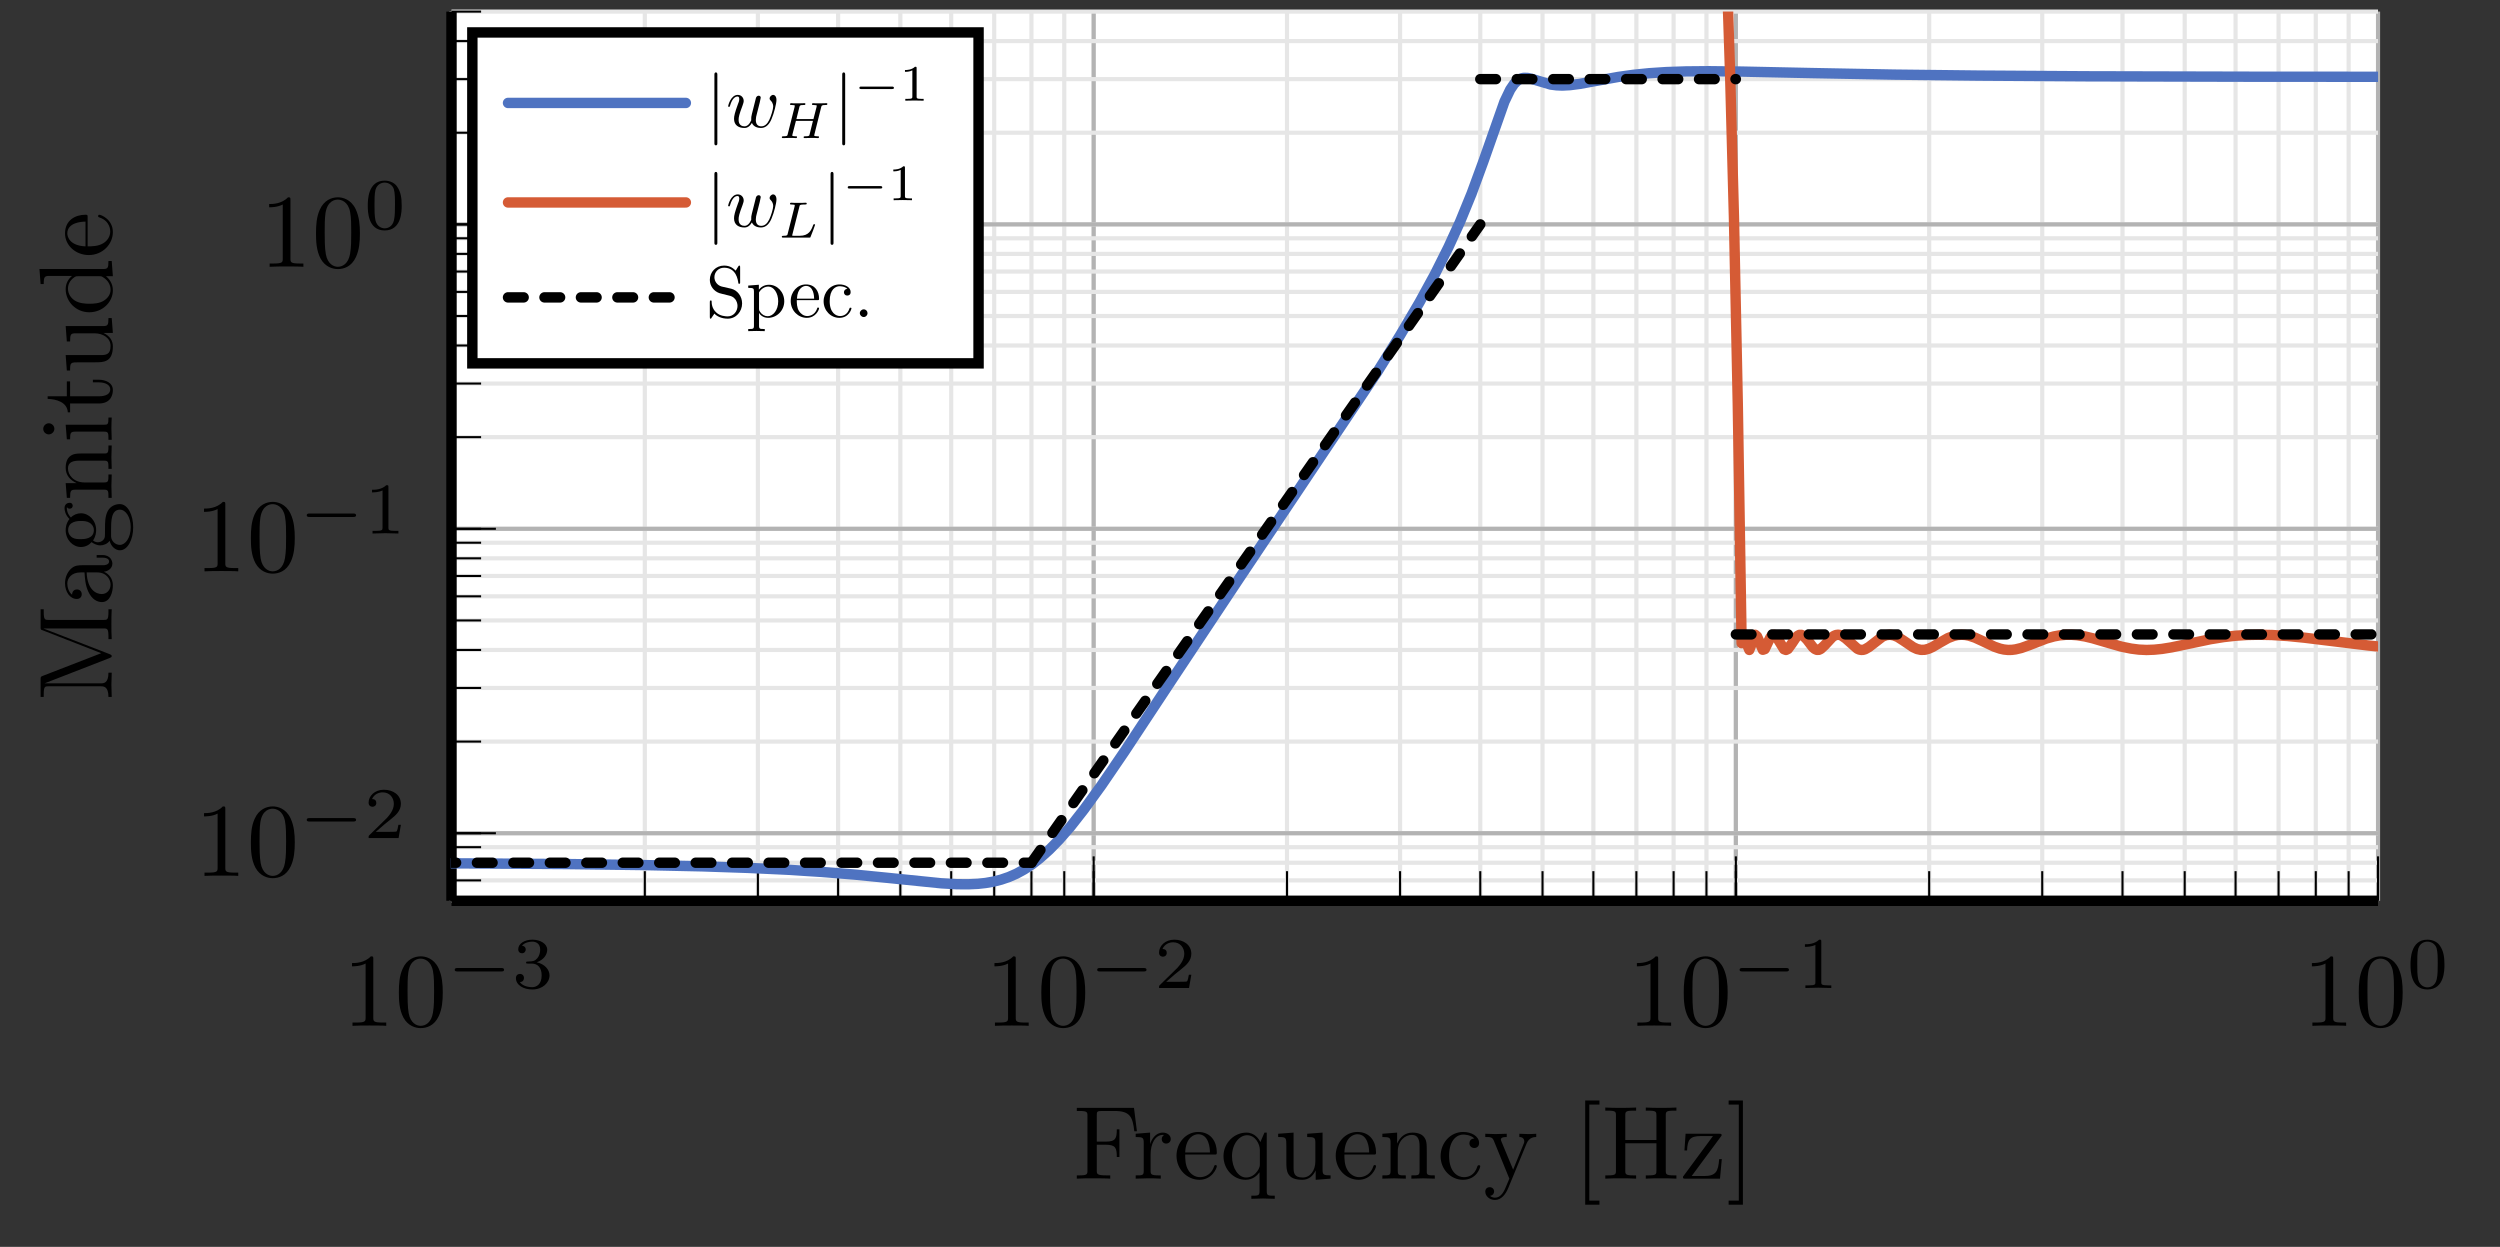 <?xml version="1.0" encoding="UTF-8"?>
<svg xmlns="http://www.w3.org/2000/svg" xmlns:xlink="http://www.w3.org/1999/xlink" width="238.38pt" height="118.89pt" viewBox="0 0 238.38 118.89" version="1.2">
<rect x="0" y="0" width="238.38" height="118.89" fill="#333333" stroke="none"/>
<defs>
<g>
<symbol overflow="visible" id="glyph0-0">
<path style="stroke:none;" d=""/>
</symbol>
<symbol overflow="visible" id="glyph0-1">
<path style="stroke:none;" d="M 4.156 0 L 4.156 -0.312 L 3.844 -0.312 C 2.953 -0.312 2.922 -0.422 2.922 -0.781 L 2.922 -6.359 C 2.922 -6.594 2.922 -6.625 2.688 -6.625 C 2.078 -5.984 1.203 -5.984 0.891 -5.984 L 0.891 -5.672 C 1.078 -5.672 1.672 -5.672 2.188 -5.938 L 2.188 -0.781 C 2.188 -0.422 2.156 -0.312 1.266 -0.312 L 0.938 -0.312 L 0.938 0 C 1.297 -0.031 2.156 -0.031 2.547 -0.031 C 2.953 -0.031 3.812 -0.031 4.156 0 Z M 4.156 0 "/>
</symbol>
<symbol overflow="visible" id="glyph0-2">
<path style="stroke:none;" d="M 4.578 -3.188 C 4.578 -3.969 4.516 -4.766 4.172 -5.5 C 3.719 -6.453 2.906 -6.625 2.484 -6.625 C 1.891 -6.625 1.156 -6.359 0.75 -5.438 C 0.438 -4.75 0.391 -3.969 0.391 -3.188 C 0.391 -2.438 0.422 -1.547 0.828 -0.781 C 1.266 0.016 1.984 0.219 2.469 0.219 C 3.016 0.219 3.766 0.016 4.203 -0.938 C 4.516 -1.625 4.578 -2.391 4.578 -3.188 Z M 3.75 -3.297 C 3.75 -2.547 3.75 -1.875 3.641 -1.25 C 3.484 -0.297 2.922 0 2.469 0 C 2.094 0 1.5 -0.25 1.328 -1.203 C 1.219 -1.797 1.219 -2.719 1.219 -3.297 C 1.219 -3.938 1.219 -4.594 1.297 -5.125 C 1.484 -6.312 2.219 -6.406 2.469 -6.406 C 2.797 -6.406 3.453 -6.219 3.641 -5.234 C 3.75 -4.688 3.75 -3.922 3.75 -3.297 Z M 3.75 -3.297 "/>
</symbol>
<symbol overflow="visible" id="glyph1-0">
<path style="stroke:none;" d=""/>
</symbol>
<symbol overflow="visible" id="glyph1-1">
<path style="stroke:none;" d="M 5.453 -1.734 C 5.453 -1.906 5.297 -1.906 5.188 -1.906 L 1.016 -1.906 C 0.906 -1.906 0.75 -1.906 0.75 -1.734 C 0.75 -1.578 0.922 -1.578 1.016 -1.578 L 5.188 -1.578 C 5.281 -1.578 5.453 -1.578 5.453 -1.734 Z M 5.453 -1.734 "/>
</symbol>
<symbol overflow="visible" id="glyph2-0">
<path style="stroke:none;" d=""/>
</symbol>
<symbol overflow="visible" id="glyph2-1">
<path style="stroke:none;" d="M 3.578 -1.203 C 3.578 -1.75 3.125 -2.281 2.359 -2.453 C 3.094 -2.719 3.359 -3.234 3.359 -3.656 C 3.359 -4.203 2.719 -4.609 1.953 -4.609 C 1.188 -4.609 0.594 -4.234 0.594 -3.688 C 0.594 -3.453 0.75 -3.312 0.953 -3.312 C 1.172 -3.312 1.312 -3.484 1.312 -3.672 C 1.312 -3.875 1.172 -4.016 0.953 -4.031 C 1.203 -4.344 1.672 -4.422 1.938 -4.422 C 2.25 -4.422 2.688 -4.266 2.688 -3.656 C 2.688 -3.359 2.594 -3.047 2.406 -2.828 C 2.172 -2.562 1.984 -2.547 1.641 -2.531 C 1.453 -2.516 1.453 -2.516 1.406 -2.516 C 1.406 -2.516 1.344 -2.5 1.344 -2.422 C 1.344 -2.328 1.406 -2.328 1.516 -2.328 L 1.891 -2.328 C 2.438 -2.328 2.828 -1.953 2.828 -1.203 C 2.828 -0.344 2.328 -0.078 1.922 -0.078 C 1.641 -0.078 1.031 -0.156 0.75 -0.562 C 1.078 -0.578 1.141 -0.812 1.141 -0.953 C 1.141 -1.188 0.984 -1.344 0.766 -1.344 C 0.562 -1.344 0.375 -1.219 0.375 -0.938 C 0.375 -0.281 1.094 0.141 1.938 0.141 C 2.906 0.141 3.578 -0.5 3.578 -1.203 Z M 3.578 -1.203 "/>
</symbol>
<symbol overflow="visible" id="glyph2-2">
<path style="stroke:none;" d="M 3.516 -1.266 L 3.281 -1.266 C 3.25 -1.109 3.188 -0.703 3.094 -0.625 C 3.031 -0.594 2.5 -0.594 2.406 -0.594 L 1.125 -0.594 C 1.859 -1.234 2.094 -1.438 2.516 -1.766 C 3.031 -2.172 3.516 -2.594 3.516 -3.266 C 3.516 -4.109 2.781 -4.609 1.891 -4.609 C 1.016 -4.609 0.438 -4.016 0.438 -3.375 C 0.438 -3.016 0.734 -2.984 0.812 -2.984 C 0.969 -2.984 1.172 -3.094 1.172 -3.344 C 1.172 -3.484 1.125 -3.719 0.766 -3.719 C 0.984 -4.219 1.453 -4.359 1.781 -4.359 C 2.469 -4.359 2.844 -3.828 2.844 -3.266 C 2.844 -2.656 2.406 -2.172 2.188 -1.922 L 0.5 -0.266 C 0.438 -0.203 0.438 -0.188 0.438 0 L 3.297 0 Z M 3.516 -1.266 "/>
</symbol>
<symbol overflow="visible" id="glyph2-3">
<path style="stroke:none;" d="M 3.281 0 L 3.281 -0.25 L 3.031 -0.25 C 2.328 -0.25 2.328 -0.344 2.328 -0.562 L 2.328 -4.422 C 2.328 -4.609 2.312 -4.609 2.125 -4.609 C 1.672 -4.172 1.047 -4.172 0.766 -4.172 L 0.766 -3.922 C 0.922 -3.922 1.391 -3.922 1.766 -4.109 L 1.766 -0.562 C 1.766 -0.344 1.766 -0.25 1.078 -0.25 L 0.812 -0.25 L 0.812 0 L 2.047 -0.031 Z M 3.281 0 "/>
</symbol>
<symbol overflow="visible" id="glyph2-4">
<path style="stroke:none;" d="M 3.594 -2.219 C 3.594 -2.984 3.5 -3.531 3.172 -4.016 C 2.969 -4.344 2.531 -4.609 1.969 -4.609 C 0.359 -4.609 0.359 -2.719 0.359 -2.219 C 0.359 -1.719 0.359 0.141 1.969 0.141 C 3.594 0.141 3.594 -1.719 3.594 -2.219 Z M 2.953 -2.312 C 2.953 -1.797 2.953 -1.281 2.859 -0.844 C 2.719 -0.203 2.25 -0.062 1.969 -0.062 C 1.656 -0.062 1.234 -0.25 1.094 -0.812 C 1 -1.219 1 -1.797 1 -2.312 C 1 -2.812 1 -3.344 1.094 -3.734 C 1.25 -4.281 1.688 -4.422 1.969 -4.422 C 2.344 -4.422 2.719 -4.188 2.844 -3.797 C 2.953 -3.406 2.953 -2.906 2.953 -2.312 Z M 2.953 -2.312 "/>
</symbol>
<symbol overflow="visible" id="glyph3-0">
<path style="stroke:none;" d=""/>
</symbol>
<symbol overflow="visible" id="glyph3-1">
<path style="stroke:none;" d="M 6.062 -4.516 L 5.781 -6.75 L 0.328 -6.75 L 0.328 -6.453 L 0.562 -6.453 C 1.328 -6.453 1.344 -6.344 1.344 -5.984 L 1.344 -0.781 C 1.344 -0.422 1.328 -0.312 0.562 -0.312 L 0.328 -0.312 L 0.328 0 C 0.672 -0.031 1.453 -0.031 1.844 -0.031 C 2.25 -0.031 3.156 -0.031 3.516 0 L 3.516 -0.312 L 3.188 -0.312 C 2.234 -0.312 2.234 -0.438 2.234 -0.781 L 2.234 -3.234 L 3.094 -3.234 C 4.047 -3.234 4.141 -2.906 4.141 -2.062 L 4.391 -2.062 L 4.391 -4.703 L 4.141 -4.703 C 4.141 -3.859 4.047 -3.531 3.094 -3.531 L 2.234 -3.531 L 2.234 -6.047 C 2.234 -6.375 2.25 -6.453 2.719 -6.453 L 3.922 -6.453 C 5.406 -6.453 5.656 -5.891 5.812 -4.516 Z M 6.062 -4.516 "/>
</symbol>
<symbol overflow="visible" id="glyph3-2">
<path style="stroke:none;" d="M 3.625 -3.781 C 3.625 -4.109 3.312 -4.391 2.875 -4.391 C 2.156 -4.391 1.797 -3.734 1.656 -3.297 L 1.656 -4.391 L 0.281 -4.281 L 0.281 -3.969 C 0.969 -3.969 1.047 -3.906 1.047 -3.422 L 1.047 -0.75 C 1.047 -0.312 0.938 -0.312 0.281 -0.312 L 0.281 0 L 1.406 -0.031 C 1.812 -0.031 2.281 -0.031 2.672 0 L 2.672 -0.312 L 2.469 -0.312 C 1.734 -0.312 1.703 -0.422 1.703 -0.781 L 1.703 -2.312 C 1.703 -3.297 2.125 -4.172 2.875 -4.172 C 2.953 -4.172 2.969 -4.172 2.984 -4.156 C 2.969 -4.156 2.766 -4.031 2.766 -3.781 C 2.766 -3.5 2.969 -3.344 3.188 -3.344 C 3.375 -3.344 3.625 -3.469 3.625 -3.781 Z M 3.625 -3.781 "/>
</symbol>
<symbol overflow="visible" id="glyph3-3">
<path style="stroke:none;" d="M 4.125 -1.188 C 4.125 -1.281 4.047 -1.297 4 -1.297 C 3.906 -1.297 3.891 -1.25 3.859 -1.156 C 3.516 -0.141 2.625 -0.141 2.531 -0.141 C 2.031 -0.141 1.625 -0.438 1.406 -0.812 C 1.109 -1.281 1.109 -1.938 1.109 -2.297 L 3.875 -2.297 C 4.094 -2.297 4.125 -2.297 4.125 -2.5 C 4.125 -3.484 3.594 -4.453 2.344 -4.453 C 1.188 -4.453 0.281 -3.422 0.281 -2.188 C 0.281 -0.859 1.328 0.109 2.469 0.109 C 3.672 0.109 4.125 -1 4.125 -1.188 Z M 3.469 -2.5 L 1.109 -2.5 C 1.172 -3.984 2 -4.234 2.344 -4.234 C 3.375 -4.234 3.469 -2.891 3.469 -2.5 Z M 3.469 -2.5 "/>
</symbol>
<symbol overflow="visible" id="glyph3-4">
<path style="stroke:none;" d="M 5.234 1.922 L 5.234 1.625 C 4.578 1.625 4.469 1.625 4.469 1.172 L 4.469 -4.391 L 4.25 -4.391 L 3.859 -3.484 C 3.734 -3.766 3.328 -4.391 2.531 -4.391 C 1.375 -4.391 0.344 -3.422 0.344 -2.141 C 0.344 -0.891 1.297 0.109 2.453 0.109 C 3.156 0.109 3.562 -0.312 3.781 -0.609 L 3.781 1.172 C 3.781 1.625 3.672 1.625 3 1.625 L 3 1.922 L 4.109 1.891 Z M 3.812 -1.344 C 3.812 -1.031 3.625 -0.75 3.406 -0.516 C 3.281 -0.375 2.969 -0.109 2.5 -0.109 C 1.766 -0.109 1.156 -1 1.156 -2.141 C 1.156 -3.312 1.859 -4.141 2.594 -4.141 C 3.391 -4.141 3.812 -3.281 3.812 -2.75 Z M 3.812 -1.344 "/>
</symbol>
<symbol overflow="visible" id="glyph3-5">
<path style="stroke:none;" d="M 5.312 0 L 5.312 -0.312 C 4.625 -0.312 4.547 -0.375 4.547 -0.859 L 4.547 -4.391 L 3.078 -4.281 L 3.078 -3.969 C 3.781 -3.969 3.859 -3.906 3.859 -3.422 L 3.859 -1.656 C 3.859 -0.781 3.375 -0.109 2.656 -0.109 C 1.812 -0.109 1.781 -0.578 1.781 -1.094 L 1.781 -4.391 L 0.312 -4.281 L 0.312 -3.969 C 1.094 -3.969 1.094 -3.938 1.094 -3.062 L 1.094 -1.562 C 1.094 -0.797 1.094 0.109 2.609 0.109 C 3.156 0.109 3.594 -0.172 3.891 -0.781 L 3.891 0.109 Z M 5.312 0 "/>
</symbol>
<symbol overflow="visible" id="glyph3-6">
<path style="stroke:none;" d="M 5.312 0 L 5.312 -0.312 C 4.797 -0.312 4.547 -0.312 4.547 -0.609 L 4.547 -2.5 C 4.547 -3.359 4.547 -3.672 4.234 -4.031 C 4.094 -4.188 3.766 -4.391 3.188 -4.391 C 2.469 -4.391 2 -3.969 1.719 -3.344 L 1.719 -4.391 L 0.312 -4.281 L 0.312 -3.969 C 1.016 -3.969 1.094 -3.906 1.094 -3.422 L 1.094 -0.75 C 1.094 -0.312 0.984 -0.312 0.312 -0.312 L 0.312 0 L 1.438 -0.031 L 2.547 0 L 2.547 -0.312 C 1.891 -0.312 1.781 -0.312 1.781 -0.75 L 1.781 -2.578 C 1.781 -3.625 2.484 -4.172 3.125 -4.172 C 3.75 -4.172 3.859 -3.641 3.859 -3.078 L 3.859 -0.75 C 3.859 -0.312 3.75 -0.312 3.078 -0.312 L 3.078 0 L 4.203 -0.031 Z M 5.312 0 "/>
</symbol>
<symbol overflow="visible" id="glyph3-7">
<path style="stroke:none;" d="M 4.125 -1.188 C 4.125 -1.281 4.031 -1.281 4 -1.281 C 3.906 -1.281 3.891 -1.25 3.859 -1.188 C 3.578 -0.266 2.938 -0.141 2.562 -0.141 C 2.031 -0.141 1.156 -0.562 1.156 -2.172 C 1.156 -3.781 1.984 -4.203 2.5 -4.203 C 2.594 -4.203 3.219 -4.188 3.562 -3.828 C 3.156 -3.812 3.094 -3.516 3.094 -3.375 C 3.094 -3.125 3.281 -2.922 3.562 -2.922 C 3.812 -2.922 4.016 -3.094 4.016 -3.391 C 4.016 -4.062 3.266 -4.453 2.5 -4.453 C 1.25 -4.453 0.344 -3.375 0.344 -2.141 C 0.344 -0.875 1.328 0.109 2.469 0.109 C 3.812 0.109 4.125 -1.078 4.125 -1.188 Z M 4.125 -1.188 "/>
</symbol>
<symbol overflow="visible" id="glyph3-8">
<path style="stroke:none;" d="M 5.047 -3.969 L 5.047 -4.281 C 4.812 -4.266 4.531 -4.25 4.297 -4.25 L 3.438 -4.281 L 3.438 -3.969 C 3.75 -3.969 3.906 -3.797 3.906 -3.547 C 3.906 -3.453 3.891 -3.422 3.844 -3.312 L 2.844 -0.859 L 1.734 -3.531 C 1.703 -3.641 1.672 -3.672 1.672 -3.719 C 1.672 -3.969 2.047 -3.969 2.234 -3.969 L 2.234 -4.281 L 1.156 -4.25 C 0.891 -4.25 0.484 -4.266 0.188 -4.281 L 0.188 -3.969 C 0.672 -3.969 0.859 -3.969 1 -3.625 L 2.484 0 L 2.234 0.594 C 2.016 1.141 1.734 1.812 1.109 1.812 C 1.047 1.812 0.828 1.812 0.641 1.641 C 0.938 1.594 1.031 1.375 1.031 1.219 C 1.031 0.969 0.828 0.812 0.609 0.812 C 0.406 0.812 0.188 0.938 0.188 1.234 C 0.188 1.672 0.609 2.031 1.109 2.031 C 1.734 2.031 2.141 1.469 2.375 0.906 L 4.125 -3.344 C 4.375 -3.969 4.891 -3.969 5.047 -3.969 Z M 5.047 -3.969 "/>
</symbol>
<symbol overflow="visible" id="glyph3-9">
<path style="stroke:none;" d="M 2.531 2.484 L 2.531 2.094 L 1.562 2.094 L 1.562 -7.062 L 2.531 -7.062 L 2.531 -7.453 L 1.172 -7.453 L 1.172 2.484 Z M 2.531 2.484 "/>
</symbol>
<symbol overflow="visible" id="glyph3-10">
<path style="stroke:none;" d="M 7.109 0 L 7.109 -0.312 L 6.875 -0.312 C 6.109 -0.312 6.094 -0.422 6.094 -0.781 L 6.094 -6.016 C 6.094 -6.375 6.109 -6.484 6.875 -6.484 L 7.109 -6.484 L 7.109 -6.781 C 6.766 -6.75 6.031 -6.75 5.656 -6.75 C 5.281 -6.75 4.531 -6.75 4.188 -6.781 L 4.188 -6.484 L 4.422 -6.484 C 5.188 -6.484 5.203 -6.375 5.203 -6.016 L 5.203 -3.688 L 2.234 -3.688 L 2.234 -6.016 C 2.234 -6.375 2.25 -6.484 3.016 -6.484 L 3.266 -6.484 L 3.266 -6.781 C 2.906 -6.75 2.172 -6.75 1.797 -6.75 C 1.422 -6.75 0.672 -6.75 0.328 -6.781 L 0.328 -6.484 L 0.562 -6.484 C 1.328 -6.484 1.344 -6.375 1.344 -6.016 L 1.344 -0.781 C 1.344 -0.422 1.328 -0.312 0.562 -0.312 L 0.328 -0.312 L 0.328 0 C 0.672 -0.031 1.406 -0.031 1.781 -0.031 C 2.172 -0.031 2.906 -0.031 3.266 0 L 3.266 -0.312 L 3.016 -0.312 C 2.25 -0.312 2.234 -0.422 2.234 -0.781 L 2.234 -3.375 L 5.203 -3.375 L 5.203 -0.781 C 5.203 -0.422 5.188 -0.312 4.422 -0.312 L 4.188 -0.312 L 4.188 0 C 4.531 -0.031 5.266 -0.031 5.641 -0.031 C 6.016 -0.031 6.766 -0.031 7.109 0 Z M 7.109 0 "/>
</symbol>
<symbol overflow="visible" id="glyph3-11">
<path style="stroke:none;" d="M 3.984 -1.859 L 3.734 -1.859 C 3.641 -0.688 3.438 -0.25 2.281 -0.25 L 1.109 -0.25 L 3.875 -3.984 C 3.969 -4.094 3.969 -4.109 3.969 -4.156 C 3.969 -4.281 3.891 -4.281 3.703 -4.281 L 0.531 -4.281 L 0.422 -2.688 L 0.672 -2.688 C 0.719 -3.703 0.922 -4.062 2 -4.062 L 3.141 -4.062 L 0.375 -0.312 C 0.281 -0.203 0.281 -0.188 0.281 -0.141 C 0.281 0 0.344 0 0.531 0 L 3.812 0 Z M 3.984 -1.859 "/>
</symbol>
<symbol overflow="visible" id="glyph3-12">
<path style="stroke:none;" d="M 1.578 2.484 L 1.578 -7.453 L 0.219 -7.453 L 0.219 -7.062 L 1.188 -7.062 L 1.188 2.094 L 0.219 2.094 L 0.219 2.484 Z M 1.578 2.484 "/>
</symbol>
<symbol overflow="visible" id="glyph4-0">
<path style="stroke:none;" d=""/>
</symbol>
<symbol overflow="visible" id="glyph4-1">
<path style="stroke:none;" d="M 0 -8.734 L -0.312 -8.734 L -0.312 -8.5 C -0.312 -7.734 -0.422 -7.719 -0.781 -7.719 L -6.016 -7.719 C -6.375 -7.719 -6.484 -7.734 -6.484 -8.5 L -6.484 -8.734 L -6.781 -8.734 L -6.781 -7.062 C -6.781 -6.797 -6.781 -6.797 -6.594 -6.734 L -1 -4.547 L -6.562 -2.391 C -6.781 -2.312 -6.781 -2.281 -6.781 -2.047 L -6.781 -0.375 L -6.484 -0.375 L -6.484 -0.609 C -6.484 -1.375 -6.375 -1.391 -6.016 -1.391 L -1.047 -1.391 C -0.781 -1.391 -0.312 -1.391 -0.312 -0.375 L 0 -0.375 L -0.031 -1.531 L 0 -2.688 L -0.312 -2.688 C -0.312 -1.672 -0.781 -1.672 -1.047 -1.672 L -6.406 -1.672 L -0.219 -4.078 C -0.094 -4.125 0 -4.172 0 -4.266 C 0 -4.375 -0.078 -4.406 -0.188 -4.453 L -6.484 -6.891 L -6.484 -6.906 L -0.781 -6.906 C -0.422 -6.906 -0.312 -6.891 -0.312 -6.125 L -0.312 -5.891 L 0 -5.891 C -0.031 -6.25 -0.031 -6.922 -0.031 -7.312 C -0.031 -7.703 -0.031 -8.375 0 -8.734 Z M 0 -8.734 "/>
</symbol>
<symbol overflow="visible" id="glyph4-2">
<path style="stroke:none;" d="M -0.891 -4.797 L -1.438 -4.797 L -1.438 -4.547 L -0.891 -4.547 C -0.312 -4.547 -0.25 -4.297 -0.25 -4.188 C -0.25 -3.859 -0.703 -3.828 -0.75 -3.828 L -2.734 -3.828 C -3.156 -3.828 -3.531 -3.828 -3.906 -3.469 C -4.297 -3.078 -4.453 -2.578 -4.453 -2.109 C -4.453 -1.297 -3.984 -0.609 -3.328 -0.609 C -3.031 -0.609 -2.859 -0.812 -2.859 -1.062 C -2.859 -1.344 -3.062 -1.516 -3.312 -1.516 C -3.438 -1.516 -3.766 -1.469 -3.781 -1.016 C -4.125 -1.281 -4.234 -1.766 -4.234 -2.094 C -4.234 -2.578 -3.844 -3.141 -2.969 -3.141 L -2.594 -3.141 C -2.562 -2.641 -2.531 -1.938 -2.234 -1.312 C -1.891 -0.562 -1.375 -0.312 -0.938 -0.312 C -0.141 -0.312 0.109 -1.281 0.109 -1.906 C 0.109 -2.562 -0.281 -3.016 -0.75 -3.203 C -0.359 -3.25 0.062 -3.516 0.062 -3.984 C 0.062 -4.188 -0.078 -4.797 -0.891 -4.797 Z M -1.391 -3.141 C -0.453 -3.141 -0.109 -2.422 -0.109 -1.984 C -0.109 -1.484 -0.453 -1.078 -0.953 -1.078 C -1.5 -1.078 -2.328 -1.5 -2.391 -3.141 Z M -1.391 -3.141 "/>
</symbol>
<symbol overflow="visible" id="glyph4-3">
<path style="stroke:none;" d="M -4.016 -4.812 C -4.188 -4.812 -4.5 -4.703 -4.5 -4.312 C -4.5 -4.109 -4.438 -3.672 -4.031 -3.266 C -4.359 -2.844 -4.391 -2.422 -4.391 -2.203 C -4.391 -1.281 -3.703 -0.594 -2.938 -0.594 C -2.5 -0.594 -2.125 -0.812 -1.922 -1.062 C -1.766 -0.938 -1.438 -0.75 -1.094 -0.75 C -0.781 -0.75 -0.406 -0.891 -0.203 -1.188 C -0.047 -0.594 0.391 -0.281 0.781 -0.281 C 1.5 -0.281 2.047 -1.266 2.047 -2.469 C 2.047 -3.641 1.547 -4.688 0.766 -4.688 C 0.422 -4.688 -0.094 -4.547 -0.375 -4.031 C -0.641 -3.516 -0.641 -2.938 -0.641 -2.328 C -0.641 -2.078 -0.641 -1.656 -0.656 -1.578 C -0.703 -1.266 -1 -1.047 -1.328 -1.047 C -1.359 -1.047 -1.594 -1.047 -1.781 -1.219 C -1.516 -1.609 -1.484 -2.016 -1.484 -2.203 C -1.484 -3.125 -2.172 -3.812 -2.938 -3.812 C -3.297 -3.812 -3.672 -3.656 -3.891 -3.406 C -4.234 -3.766 -4.281 -4.125 -4.281 -4.297 C -4.281 -4.297 -4.281 -4.375 -4.266 -4.406 C -4.234 -4.297 -4.125 -4.25 -4 -4.25 C -3.828 -4.25 -3.719 -4.375 -3.719 -4.531 C -3.719 -4.625 -3.781 -4.812 -4.016 -4.812 Z M -2.938 -3.078 C -2.672 -3.078 -2.359 -3.062 -2.109 -2.906 C -1.984 -2.828 -1.703 -2.609 -1.703 -2.203 C -1.703 -1.344 -2.703 -1.344 -2.938 -1.344 C -3.203 -1.344 -3.516 -1.344 -3.766 -1.5 C -3.891 -1.578 -4.156 -1.812 -4.156 -2.203 C -4.156 -3.078 -3.172 -3.078 -2.938 -3.078 Z M 0.781 -4.156 C 1.328 -4.156 1.812 -3.453 1.812 -2.484 C 1.812 -1.484 1.312 -0.797 0.781 -0.797 C 0.328 -0.797 -0.047 -1.172 -0.062 -1.609 L -0.062 -2.203 C -0.062 -3.047 -0.062 -4.156 0.781 -4.156 Z M 0.781 -4.156 "/>
</symbol>
<symbol overflow="visible" id="glyph4-4">
<path style="stroke:none;" d="M 0 -5.312 L -0.312 -5.312 C -0.312 -4.797 -0.312 -4.547 -0.609 -4.547 L -2.5 -4.547 C -3.359 -4.547 -3.672 -4.547 -4.031 -4.234 C -4.188 -4.094 -4.391 -3.766 -4.391 -3.188 C -4.391 -2.469 -3.969 -2 -3.344 -1.719 L -4.391 -1.719 L -4.281 -0.312 L -3.969 -0.312 C -3.969 -1.016 -3.906 -1.094 -3.422 -1.094 L -0.75 -1.094 C -0.312 -1.094 -0.312 -0.984 -0.312 -0.312 L 0 -0.312 L -0.031 -1.438 L 0 -2.547 L -0.312 -2.547 C -0.312 -1.891 -0.312 -1.781 -0.75 -1.781 L -2.578 -1.781 C -3.625 -1.781 -4.172 -2.484 -4.172 -3.125 C -4.172 -3.75 -3.641 -3.859 -3.078 -3.859 L -0.75 -3.859 C -0.312 -3.859 -0.312 -3.75 -0.312 -3.078 L 0 -3.078 L -0.031 -4.203 Z M 0 -5.312 "/>
</symbol>
<symbol overflow="visible" id="glyph4-5">
<path style="stroke:none;" d="M 0 -2.453 L -0.312 -2.453 C -0.312 -1.797 -0.359 -1.766 -0.75 -1.766 L -4.391 -1.766 L -4.281 -0.375 L -3.969 -0.375 C -3.969 -1.016 -3.922 -1.109 -3.422 -1.109 L -0.75 -1.109 C -0.312 -1.109 -0.312 -1 -0.312 -0.328 L 0 -0.328 L -0.031 -1.422 C -0.031 -1.766 -0.016 -2.109 0 -2.453 Z M -6 -1.906 C -6.266 -1.906 -6.531 -1.672 -6.531 -1.375 C -6.531 -1.047 -6.25 -0.844 -6 -0.844 C -5.734 -0.844 -5.469 -1.078 -5.469 -1.375 C -5.469 -1.703 -5.75 -1.906 -6 -1.906 Z M -6 -1.906 "/>
</symbol>
<symbol overflow="visible" id="glyph4-6">
<path style="stroke:none;" d="M -1.234 -3.297 L -1.797 -3.297 L -1.797 -3.047 L -1.25 -3.047 C -0.516 -3.047 -0.141 -2.75 -0.141 -2.391 C -0.141 -1.719 -1.047 -1.719 -1.219 -1.719 L -3.969 -1.719 L -3.969 -3.141 L -4.281 -3.141 L -4.281 -1.719 L -6.109 -1.719 L -6.109 -1.469 C -5.297 -1.453 -4.234 -1.156 -4.188 -0.188 L -3.969 -0.188 L -3.969 -1.031 L -1.234 -1.031 C -0.016 -1.031 0.109 -1.953 0.109 -2.312 C 0.109 -3.016 -0.594 -3.297 -1.234 -3.297 Z M -1.234 -3.297 "/>
</symbol>
<symbol overflow="visible" id="glyph4-7">
<path style="stroke:none;" d="M 0 -5.312 L -0.312 -5.312 C -0.312 -4.625 -0.375 -4.547 -0.859 -4.547 L -4.391 -4.547 L -4.281 -3.078 L -3.969 -3.078 C -3.969 -3.781 -3.906 -3.859 -3.422 -3.859 L -1.656 -3.859 C -0.781 -3.859 -0.109 -3.375 -0.109 -2.656 C -0.109 -1.812 -0.578 -1.781 -1.094 -1.781 L -4.391 -1.781 L -4.281 -0.312 L -3.969 -0.312 C -3.969 -1.094 -3.938 -1.094 -3.062 -1.094 L -1.562 -1.094 C -0.797 -1.094 0.109 -1.094 0.109 -2.609 C 0.109 -3.156 -0.172 -3.594 -0.781 -3.891 L 0.109 -3.891 Z M 0 -5.312 "/>
</symbol>
<symbol overflow="visible" id="glyph4-8">
<path style="stroke:none;" d="M 0 -5.234 L -0.312 -5.234 C -0.312 -4.547 -0.375 -4.469 -0.859 -4.469 L -6.891 -4.469 L -6.781 -3.031 L -6.484 -3.031 C -6.484 -3.734 -6.406 -3.812 -5.922 -3.812 L -3.781 -3.812 C -4.141 -3.516 -4.391 -3.094 -4.391 -2.547 C -4.391 -1.375 -3.422 -0.344 -2.141 -0.344 C -0.875 -0.344 0.109 -1.312 0.109 -2.438 C 0.109 -3.078 -0.234 -3.531 -0.547 -3.781 L 0.109 -3.781 Z M -1.172 -3.781 C -1 -3.781 -0.969 -3.781 -0.812 -3.672 C -0.328 -3.375 -0.109 -2.922 -0.109 -2.5 C -0.109 -2.047 -0.375 -1.688 -0.75 -1.453 C -1.156 -1.188 -1.719 -1.156 -2.125 -1.156 C -2.5 -1.156 -3.094 -1.188 -3.531 -1.469 C -3.844 -1.672 -4.172 -2.062 -4.172 -2.594 C -4.172 -2.938 -4.031 -3.359 -3.578 -3.672 C -3.406 -3.781 -3.391 -3.781 -3.203 -3.781 Z M -1.172 -3.781 "/>
</symbol>
<symbol overflow="visible" id="glyph4-9">
<path style="stroke:none;" d="M -1.188 -4.125 C -1.281 -4.125 -1.297 -4.047 -1.297 -4 C -1.297 -3.906 -1.25 -3.891 -1.156 -3.859 C -0.141 -3.516 -0.141 -2.625 -0.141 -2.531 C -0.141 -2.031 -0.438 -1.625 -0.812 -1.406 C -1.281 -1.109 -1.938 -1.109 -2.297 -1.109 L -2.297 -3.875 C -2.297 -4.094 -2.297 -4.125 -2.5 -4.125 C -3.484 -4.125 -4.453 -3.594 -4.453 -2.344 C -4.453 -1.188 -3.422 -0.281 -2.188 -0.281 C -0.859 -0.281 0.109 -1.328 0.109 -2.469 C 0.109 -3.672 -1 -4.125 -1.188 -4.125 Z M -2.5 -3.469 L -2.5 -1.109 C -3.984 -1.172 -4.234 -2 -4.234 -2.344 C -4.234 -3.375 -2.891 -3.469 -2.5 -3.469 Z M -2.5 -3.469 "/>
</symbol>
<symbol overflow="visible" id="glyph5-0">
<path style="stroke:none;" d=""/>
</symbol>
<symbol overflow="visible" id="glyph5-1">
<path style="stroke:none;" d="M 1.109 1.516 L 1.109 -4.984 C 1.109 -5.078 1.109 -5.219 0.969 -5.219 C 0.828 -5.219 0.828 -5.078 0.828 -4.984 L 0.828 1.516 C 0.828 1.609 0.828 1.734 0.969 1.734 C 1.109 1.734 1.109 1.609 1.109 1.516 Z M 1.109 1.516 "/>
</symbol>
<symbol overflow="visible" id="glyph6-0">
<path style="stroke:none;" d=""/>
</symbol>
<symbol overflow="visible" id="glyph6-1">
<path style="stroke:none;" d="M 4.812 -2.594 C 4.812 -2.969 4.609 -3.078 4.5 -3.078 C 4.328 -3.078 4.156 -2.891 4.156 -2.734 C 4.156 -2.656 4.188 -2.609 4.25 -2.547 C 4.328 -2.469 4.5 -2.297 4.5 -1.953 C 4.5 -1.719 4.297 -1.047 4.125 -0.688 C 3.938 -0.312 3.703 -0.078 3.359 -0.078 C 3.031 -0.078 2.844 -0.281 2.844 -0.688 C 2.844 -0.875 2.891 -1.094 2.922 -1.188 L 3.219 -2.359 C 3.25 -2.516 3.312 -2.766 3.312 -2.812 C 3.312 -2.938 3.219 -3 3.109 -3 C 3.031 -3 2.906 -2.938 2.859 -2.797 C 2.844 -2.75 2.516 -1.422 2.469 -1.25 C 2.406 -1.031 2.406 -0.906 2.406 -0.781 C 2.406 -0.703 2.406 -0.703 2.406 -0.656 C 2.25 -0.297 2.031 -0.078 1.766 -0.078 C 1.203 -0.078 1.203 -0.594 1.203 -0.703 C 1.203 -0.938 1.25 -1.203 1.578 -2.062 C 1.641 -2.266 1.688 -2.359 1.688 -2.5 C 1.688 -2.812 1.453 -3.078 1.125 -3.078 C 0.453 -3.078 0.203 -2.062 0.203 -2 C 0.203 -1.938 0.281 -1.938 0.281 -1.938 C 0.359 -1.938 0.359 -1.953 0.391 -2.062 C 0.578 -2.703 0.859 -2.922 1.094 -2.922 C 1.156 -2.922 1.266 -2.906 1.266 -2.688 C 1.266 -2.516 1.203 -2.328 1.141 -2.203 C 0.844 -1.391 0.766 -1.062 0.766 -0.797 C 0.766 -0.172 1.219 0.078 1.75 0.078 C 1.859 0.078 2.188 0.078 2.469 -0.406 C 2.656 0.031 3.125 0.078 3.344 0.078 C 3.859 0.078 4.172 -0.359 4.344 -0.781 C 4.578 -1.328 4.812 -2.25 4.812 -2.594 Z M 4.812 -2.594 "/>
</symbol>
<symbol overflow="visible" id="glyph7-0">
<path style="stroke:none;" d=""/>
</symbol>
<symbol overflow="visible" id="glyph7-1">
<path style="stroke:none;" d="M 3.891 -0.109 C 3.891 -0.172 3.844 -0.172 3.734 -0.172 C 3.656 -0.172 3.625 -0.172 3.547 -0.188 C 3.438 -0.203 3.438 -0.203 3.438 -0.266 C 3.438 -0.281 3.453 -0.344 3.453 -0.359 L 4.094 -2.938 C 4.141 -3.109 4.156 -3.156 4.516 -3.156 C 4.625 -3.156 4.688 -3.156 4.688 -3.266 C 4.688 -3.281 4.672 -3.328 4.609 -3.328 C 4.453 -3.328 4.109 -3.312 3.969 -3.312 C 3.875 -3.312 3.703 -3.312 3.625 -3.312 C 3.531 -3.312 3.406 -3.328 3.312 -3.328 C 3.297 -3.328 3.219 -3.328 3.219 -3.219 C 3.219 -3.156 3.281 -3.156 3.375 -3.156 C 3.375 -3.156 3.469 -3.156 3.562 -3.141 C 3.656 -3.141 3.672 -3.125 3.672 -3.078 C 3.672 -3.078 3.672 -3.047 3.656 -2.969 L 3.359 -1.812 L 1.734 -1.812 L 2.016 -2.953 C 2.062 -3.109 2.062 -3.156 2.438 -3.156 C 2.531 -3.156 2.594 -3.156 2.594 -3.266 C 2.594 -3.281 2.578 -3.328 2.516 -3.328 C 2.375 -3.328 2.016 -3.312 1.875 -3.312 C 1.797 -3.312 1.625 -3.312 1.531 -3.312 C 1.438 -3.312 1.328 -3.328 1.234 -3.328 C 1.203 -3.328 1.125 -3.328 1.125 -3.219 C 1.125 -3.156 1.188 -3.156 1.281 -3.156 C 1.281 -3.156 1.375 -3.156 1.469 -3.141 C 1.562 -3.141 1.578 -3.125 1.578 -3.078 C 1.578 -3.078 1.578 -3.047 1.562 -2.969 L 0.906 -0.375 C 0.875 -0.219 0.859 -0.172 0.484 -0.172 C 0.406 -0.172 0.344 -0.172 0.344 -0.078 C 0.344 -0.031 0.375 0 0.422 0 C 0.562 0 0.906 -0.016 1.047 -0.016 C 1.125 -0.016 1.297 -0.016 1.391 -0.016 C 1.484 -0.016 1.609 0 1.703 0 C 1.719 0 1.797 0 1.797 -0.109 C 1.797 -0.172 1.75 -0.172 1.641 -0.172 C 1.562 -0.172 1.547 -0.172 1.453 -0.188 C 1.344 -0.203 1.344 -0.203 1.344 -0.266 C 1.344 -0.266 1.344 -0.297 1.359 -0.359 L 1.688 -1.641 L 3.312 -1.641 L 3 -0.375 C 2.969 -0.219 2.953 -0.172 2.578 -0.172 C 2.484 -0.172 2.422 -0.172 2.422 -0.078 C 2.422 -0.031 2.469 0 2.5 0 C 2.641 0 3 -0.016 3.141 -0.016 C 3.219 -0.016 3.391 -0.016 3.469 -0.016 C 3.578 -0.016 3.688 0 3.781 0 C 3.812 0 3.891 0 3.891 -0.109 Z M 3.891 -0.109 "/>
</symbol>
<symbol overflow="visible" id="glyph7-2">
<path style="stroke:none;" d="M 3.516 -1.219 C 3.516 -1.234 3.5 -1.281 3.438 -1.281 C 3.375 -1.281 3.359 -1.25 3.328 -1.188 C 3.156 -0.719 2.938 -0.172 2.047 -0.172 L 1.484 -0.172 C 1.344 -0.172 1.328 -0.188 1.328 -0.219 C 1.328 -0.219 1.328 -0.25 1.359 -0.328 L 2.016 -2.938 C 2.047 -3.109 2.062 -3.156 2.516 -3.156 C 2.672 -3.156 2.719 -3.156 2.719 -3.266 C 2.719 -3.266 2.703 -3.328 2.625 -3.328 C 2.516 -3.328 2.391 -3.312 2.266 -3.312 L 1.547 -3.312 C 1.438 -3.312 1.328 -3.328 1.234 -3.328 C 1.203 -3.328 1.125 -3.328 1.125 -3.219 C 1.125 -3.156 1.188 -3.156 1.281 -3.156 C 1.281 -3.156 1.375 -3.156 1.469 -3.141 C 1.562 -3.141 1.578 -3.125 1.578 -3.078 C 1.578 -3.078 1.578 -3.047 1.562 -2.969 L 0.906 -0.375 C 0.875 -0.219 0.859 -0.172 0.484 -0.172 C 0.406 -0.172 0.344 -0.172 0.344 -0.078 C 0.344 0 0.391 0 0.484 0 L 2.938 0 C 3.062 0 3.062 0 3.094 -0.094 C 3.156 -0.234 3.516 -1.172 3.516 -1.219 Z M 3.516 -1.219 "/>
</symbol>
<symbol overflow="visible" id="glyph8-0">
<path style="stroke:none;" d=""/>
</symbol>
<symbol overflow="visible" id="glyph8-1">
<path style="stroke:none;" d="M 3.828 -1.219 C 3.828 -1.344 3.703 -1.344 3.641 -1.344 L 0.703 -1.344 C 0.641 -1.344 0.531 -1.344 0.531 -1.219 C 0.531 -1.109 0.641 -1.109 0.703 -1.109 L 3.641 -1.109 C 3.703 -1.109 3.828 -1.109 3.828 -1.219 Z M 3.828 -1.219 "/>
</symbol>
<symbol overflow="visible" id="glyph9-0">
<path style="stroke:none;" d=""/>
</symbol>
<symbol overflow="visible" id="glyph9-1">
<path style="stroke:none;" d="M 2.312 0 L 2.312 -0.172 L 2.125 -0.172 C 1.641 -0.172 1.641 -0.234 1.641 -0.406 L 1.641 -3.094 C 1.641 -3.234 1.625 -3.234 1.484 -3.234 C 1.172 -2.938 0.734 -2.922 0.531 -2.922 L 0.531 -2.75 C 0.641 -2.75 0.969 -2.75 1.234 -2.891 L 1.234 -0.406 C 1.234 -0.234 1.234 -0.172 0.75 -0.172 L 0.562 -0.172 L 0.562 0 L 1.438 -0.016 Z M 2.312 0 "/>
</symbol>
<symbol overflow="visible" id="glyph10-0">
<path style="stroke:none;" d=""/>
</symbol>
<symbol overflow="visible" id="glyph10-1">
<path style="stroke:none;" d="M 3.469 -1.297 C 3.469 -1.984 3.016 -2.562 2.422 -2.703 L 1.531 -2.906 C 1.109 -3.016 0.828 -3.391 0.828 -3.797 C 0.828 -4.281 1.203 -4.703 1.75 -4.703 C 2.906 -4.703 3.062 -3.562 3.109 -3.25 C 3.109 -3.219 3.109 -3.172 3.188 -3.172 C 3.281 -3.172 3.281 -3.203 3.281 -3.344 L 3.281 -4.734 C 3.281 -4.859 3.281 -4.906 3.203 -4.906 C 3.156 -4.906 3.156 -4.891 3.094 -4.812 L 2.859 -4.422 C 2.656 -4.609 2.359 -4.906 1.75 -4.906 C 0.969 -4.906 0.391 -4.297 0.391 -3.547 C 0.391 -2.969 0.766 -2.469 1.297 -2.281 C 1.375 -2.25 1.734 -2.172 2.219 -2.047 C 2.406 -2 2.609 -1.953 2.812 -1.703 C 2.953 -1.516 3.031 -1.281 3.031 -1.062 C 3.031 -0.562 2.672 -0.062 2.094 -0.062 C 1.891 -0.062 1.359 -0.094 1 -0.438 C 0.594 -0.812 0.562 -1.266 0.562 -1.516 C 0.562 -1.578 0.5 -1.578 0.484 -1.578 C 0.391 -1.578 0.391 -1.531 0.391 -1.406 L 0.391 -0.016 C 0.391 0.109 0.391 0.156 0.469 0.156 C 0.516 0.156 0.516 0.141 0.562 0.062 C 0.562 0.062 0.594 0.031 0.828 -0.328 C 1.031 -0.094 1.484 0.156 2.094 0.156 C 2.906 0.156 3.469 -0.531 3.469 -1.297 Z M 3.469 -1.297 "/>
</symbol>
<symbol overflow="visible" id="glyph10-2">
<path style="stroke:none;" d="M 3.625 -1.5 C 3.625 -2.391 2.953 -3.078 2.172 -3.078 C 1.625 -3.078 1.328 -2.766 1.203 -2.609 L 1.203 -3.078 L 0.188 -3 L 0.188 -2.781 C 0.688 -2.781 0.734 -2.734 0.734 -2.438 L 0.734 0.828 C 0.734 1.141 0.656 1.141 0.188 1.141 L 0.188 1.344 L 0.969 1.328 L 1.766 1.344 L 1.766 1.141 C 1.297 1.141 1.219 1.141 1.219 0.828 L 1.219 -0.406 C 1.25 -0.297 1.547 0.078 2.078 0.078 C 2.906 0.078 3.625 -0.609 3.625 -1.5 Z M 3.047 -1.5 C 3.047 -0.656 2.562 -0.078 2.047 -0.078 C 1.766 -0.078 1.5 -0.219 1.312 -0.5 C 1.219 -0.641 1.219 -0.656 1.219 -0.797 L 1.219 -2.344 C 1.422 -2.703 1.766 -2.906 2.109 -2.906 C 2.625 -2.906 3.047 -2.281 3.047 -1.5 Z M 3.047 -1.5 "/>
</symbol>
<symbol overflow="visible" id="glyph10-3">
<path style="stroke:none;" d="M 2.891 -0.828 C 2.891 -0.891 2.828 -0.906 2.797 -0.906 C 2.734 -0.906 2.719 -0.875 2.703 -0.812 C 2.469 -0.094 1.828 -0.094 1.766 -0.094 C 1.422 -0.094 1.141 -0.312 0.984 -0.562 C 0.766 -0.891 0.766 -1.359 0.766 -1.609 L 2.719 -1.609 C 2.859 -1.609 2.891 -1.609 2.891 -1.75 C 2.891 -2.438 2.516 -3.109 1.641 -3.109 C 0.828 -3.109 0.188 -2.406 0.188 -1.531 C 0.188 -0.594 0.922 0.078 1.719 0.078 C 2.578 0.078 2.891 -0.703 2.891 -0.828 Z M 2.422 -1.75 L 0.781 -1.75 C 0.828 -2.781 1.406 -2.969 1.641 -2.969 C 2.359 -2.969 2.422 -2.016 2.422 -1.75 Z M 2.422 -1.75 "/>
</symbol>
<symbol overflow="visible" id="glyph10-4">
<path style="stroke:none;" d="M 2.891 -0.828 C 2.891 -0.891 2.812 -0.891 2.797 -0.891 C 2.734 -0.891 2.719 -0.875 2.703 -0.828 C 2.5 -0.188 2.047 -0.094 1.797 -0.094 C 1.422 -0.094 0.812 -0.391 0.812 -1.516 C 0.812 -2.656 1.391 -2.938 1.75 -2.938 C 1.812 -2.938 2.25 -2.938 2.5 -2.688 C 2.219 -2.656 2.172 -2.453 2.172 -2.359 C 2.172 -2.188 2.297 -2.047 2.484 -2.047 C 2.672 -2.047 2.812 -2.156 2.812 -2.375 C 2.812 -2.844 2.281 -3.109 1.75 -3.109 C 0.875 -3.109 0.234 -2.359 0.234 -1.5 C 0.234 -0.609 0.922 0.078 1.734 0.078 C 2.656 0.078 2.891 -0.766 2.891 -0.828 Z M 2.891 -0.828 "/>
</symbol>
<symbol overflow="visible" id="glyph10-5">
<path style="stroke:none;" d="M 1.328 -0.375 C 1.328 -0.562 1.172 -0.734 0.969 -0.734 C 0.766 -0.734 0.594 -0.562 0.594 -0.375 C 0.594 -0.172 0.766 0 0.969 0 C 1.172 0 1.328 -0.172 1.328 -0.375 Z M 1.328 -0.375 "/>
</symbol>
</g>
<clipPath id="clip1">
  <path d="M 42 0.098 L 225 0.098 L 225 87 L 42 87 Z M 42 0.098 "/>
</clipPath>
<clipPath id="clip2">
  <path d="M 42 0.098 L 227 0.098 L 227 87 L 42 87 Z M 42 0.098 "/>
</clipPath>
<clipPath id="clip3">
  <path d="M 42 0.098 L 44 0.098 L 44 87 L 42 87 Z M 42 0.098 "/>
</clipPath>
<clipPath id="clip4">
  <path d="M 42.977 6 L 226.75 6 L 226.75 85 L 42.977 85 Z M 42.977 6 "/>
</clipPath>
<clipPath id="clip5">
  <path d="M 163 1.098 L 226.75 1.098 L 226.75 63 L 163 63 Z M 163 1.098 "/>
</clipPath>
<clipPath id="clip6">
  <path d="M 42.977 81 L 99 81 L 99 83 L 42.977 83 Z M 42.977 81 "/>
</clipPath>
<clipPath id="clip7">
  <path d="M 164 60 L 226.75 60 L 226.75 61 L 164 61 Z M 164 60 "/>
</clipPath>
</defs>
<g id="surface1">
<path style=" stroke:none;fill-rule:nonzero;fill:rgb(100%,100%,100%);fill-opacity:1;" d="M 42.977 85.918 L 226.75 85.918 L 226.75 1.098 L 42.977 1.098 Z M 42.977 85.918 "/>
<g clip-path="url(#clip1)" clip-rule="nonzero">
<path style="fill:none;stroke-width:0.399;stroke-linecap:butt;stroke-linejoin:miter;stroke:rgb(89.999%,89.999%,89.999%);stroke-opacity:1;stroke-miterlimit:10;" d="M -184.252 -64.691 L -184.252 20.35 M -165.762 -64.691 L -165.762 20.35 M -154.949 -64.691 L -154.949 20.35 M -147.277 -64.691 L -147.277 20.35 M -141.324 -64.691 L -141.324 20.35 M -136.46 -64.691 L -136.46 20.35 M -132.347 -64.691 L -132.347 20.35 M -128.787 -64.691 L -128.787 20.35 M -125.647 -64.691 L -125.647 20.35 M -122.835 -64.691 L -122.835 20.35 M -104.345 -64.691 L -104.345 20.35 M -93.532 -64.691 L -93.532 20.35 M -85.86 -64.691 L -85.86 20.35 M -79.907 -64.691 L -79.907 20.35 M -75.043 -64.691 L -75.043 20.35 M -70.93 -64.691 L -70.93 20.35 M -67.37 -64.691 L -67.37 20.35 M -64.229 -64.691 L -64.229 20.35 M -61.417 -64.691 L -61.417 20.35 M -42.928 -64.691 L -42.928 20.35 M -32.115 -64.691 L -32.115 20.35 M -24.439 -64.691 L -24.439 20.35 M -18.49 -64.691 L -18.49 20.35 M -13.625 -64.691 L -13.625 20.35 M -9.513 -64.691 L -9.513 20.35 M -5.953 -64.691 L -5.953 20.35 M -2.812 -64.691 L -2.812 20.35 " transform="matrix(0.997,0,0,-0.997,226.75,21.395)"/>
</g>
<g clip-path="url(#clip2)" clip-rule="nonzero">
<path style="fill:none;stroke-width:0.399;stroke-linecap:butt;stroke-linejoin:miter;stroke:rgb(70%,70%,70%);stroke-opacity:1;stroke-miterlimit:10;" d="M -184.252 -64.691 L -184.252 20.35 M -122.835 -64.691 L -122.835 20.35 M -61.417 -64.691 L -61.417 20.35 M -0 -64.691 L -0 20.35 " transform="matrix(0.997,0,0,-0.997,226.75,21.395)"/>
<path style="fill:none;stroke-width:0.399;stroke-linecap:butt;stroke-linejoin:miter;stroke:rgb(89.999%,89.999%,89.999%);stroke-opacity:1;stroke-miterlimit:10;" d="M -184.252 -64.691 L -0 -64.691 M -184.252 -62.74 L -0 -62.74 M -184.252 -61.052 L -0 -61.052 M -184.252 -59.564 L -0 -59.564 M -184.252 -58.229 L -0 -58.229 M -184.252 -49.464 L -0 -49.464 M -184.252 -44.337 L -0 -44.337 M -184.252 -40.703 L -0 -40.703 M -184.252 -37.879 L -0 -37.879 M -184.252 -35.572 L -0 -35.572 M -184.252 -33.626 L -0 -33.626 M -184.252 -31.938 L -0 -31.938 M -184.252 -30.446 L -0 -30.446 M -184.252 -29.114 L -0 -29.114 M -184.252 -20.349 L -0 -20.349 M -184.252 -15.223 L -0 -15.223 M -184.252 -11.584 L -0 -11.584 M -184.252 -8.764 L -0 -8.764 M -184.252 -6.458 L -0 -6.458 M -184.252 -4.511 L -0 -4.511 M -184.252 -2.823 L -0 -2.823 M -184.252 -1.331 L -0 -1.331 M -184.252 0 L -0 0 M -184.252 8.765 L -0 8.765 M -184.252 13.892 L -0 13.892 M -184.252 17.53 L -0 17.53 M -184.252 20.35 L -0 20.35 " transform="matrix(0.997,0,0,-0.997,226.75,21.395)"/>
</g>
<path style="fill:none;stroke-width:0.399;stroke-linecap:butt;stroke-linejoin:miter;stroke:rgb(70%,70%,70%);stroke-opacity:1;stroke-miterlimit:10;" d="M -184.252 -58.229 L -0 -58.229 M -184.252 -29.114 L -0 -29.114 M -184.252 0 L -0 0 " transform="matrix(0.997,0,0,-0.997,226.75,21.395)"/>
<path style="fill:none;stroke-width:0.199;stroke-linecap:butt;stroke-linejoin:miter;stroke:rgb(0%,0%,0%);stroke-opacity:1;stroke-miterlimit:10;" d="M -184.252 -64.691 L -184.252 -61.859 M -165.762 -64.691 L -165.762 -61.859 M -154.949 -64.691 L -154.949 -61.859 M -147.277 -64.691 L -147.277 -61.859 M -141.324 -64.691 L -141.324 -61.859 M -136.46 -64.691 L -136.46 -61.859 M -132.347 -64.691 L -132.347 -61.859 M -128.787 -64.691 L -128.787 -61.859 M -125.647 -64.691 L -125.647 -61.859 M -122.835 -64.691 L -122.835 -61.859 M -104.345 -64.691 L -104.345 -61.859 M -93.532 -64.691 L -93.532 -61.859 M -85.86 -64.691 L -85.86 -61.859 M -79.907 -64.691 L -79.907 -61.859 M -75.043 -64.691 L -75.043 -61.859 M -70.93 -64.691 L -70.93 -61.859 M -67.37 -64.691 L -67.37 -61.859 M -64.229 -64.691 L -64.229 -61.859 M -61.417 -64.691 L -61.417 -61.859 M -42.928 -64.691 L -42.928 -61.859 M -32.115 -64.691 L -32.115 -61.859 M -24.439 -64.691 L -24.439 -61.859 M -18.49 -64.691 L -18.49 -61.859 M -13.625 -64.691 L -13.625 -61.859 M -9.513 -64.691 L -9.513 -61.859 M -5.953 -64.691 L -5.953 -61.859 M -2.812 -64.691 L -2.812 -61.859 " transform="matrix(0.997,0,0,-0.997,226.75,21.395)"/>
<path style="fill:none;stroke-width:0.199;stroke-linecap:butt;stroke-linejoin:miter;stroke:rgb(0%,0%,0%);stroke-opacity:1;stroke-miterlimit:10;" d="M -184.252 -64.691 L -184.252 -60.442 M -122.835 -64.691 L -122.835 -60.442 M -61.417 -64.691 L -61.417 -60.442 M -0 -64.691 L -0 -60.442 " transform="matrix(0.997,0,0,-0.997,226.75,21.395)"/>
<path style="fill:none;stroke-width:0.199;stroke-linecap:butt;stroke-linejoin:miter;stroke:rgb(0%,0%,0%);stroke-opacity:1;stroke-miterlimit:10;" d="M -184.252 -64.691 L -181.42 -64.691 M -184.252 -62.74 L -181.42 -62.74 M -184.252 -61.052 L -181.42 -61.052 M -184.252 -59.564 L -181.42 -59.564 M -184.252 -58.229 L -181.42 -58.229 M -184.252 -49.464 L -181.42 -49.464 M -184.252 -44.337 L -181.42 -44.337 M -184.252 -40.703 L -181.42 -40.703 M -184.252 -37.879 L -181.42 -37.879 M -184.252 -35.572 L -181.42 -35.572 M -184.252 -33.626 L -181.42 -33.626 M -184.252 -31.938 L -181.42 -31.938 M -184.252 -30.446 L -181.42 -30.446 M -184.252 -29.114 L -181.42 -29.114 M -184.252 -20.349 L -181.42 -20.349 M -184.252 -15.223 L -181.42 -15.223 M -184.252 -11.584 L -181.42 -11.584 M -184.252 -8.764 L -181.42 -8.764 M -184.252 -6.458 L -181.42 -6.458 M -184.252 -4.511 L -181.42 -4.511 M -184.252 -2.823 L -181.42 -2.823 M -184.252 -1.331 L -181.42 -1.331 M -184.252 0 L -181.42 0 M -184.252 8.765 L -181.42 8.765 M -184.252 13.892 L -181.42 13.892 M -184.252 17.53 L -181.42 17.53 M -184.252 20.35 L -181.42 20.35 " transform="matrix(0.997,0,0,-0.997,226.75,21.395)"/>
<path style="fill:none;stroke-width:0.199;stroke-linecap:butt;stroke-linejoin:miter;stroke:rgb(0%,0%,0%);stroke-opacity:1;stroke-miterlimit:10;" d="M -184.252 -58.229 L -180.006 -58.229 M -184.252 -29.114 L -180.006 -29.114 M -184.252 0 L -180.006 0 " transform="matrix(0.997,0,0,-0.997,226.75,21.395)"/>
<path style="fill:none;stroke-width:0.996;stroke-linecap:butt;stroke-linejoin:miter;stroke:rgb(0%,0%,0%);stroke-opacity:1;stroke-miterlimit:10;" d="M -184.252 -64.691 L -0 -64.691 " transform="matrix(0.997,0,0,-0.997,226.75,21.395)"/>
<g clip-path="url(#clip3)" clip-rule="nonzero">
<path style="fill:none;stroke-width:0.996;stroke-linecap:butt;stroke-linejoin:miter;stroke:rgb(0%,0%,0%);stroke-opacity:1;stroke-miterlimit:10;" d="M -184.252 -64.691 L -184.252 20.35 " transform="matrix(0.997,0,0,-0.997,226.75,21.395)"/>
</g>
<g style="fill:rgb(0%,0%,0%);fill-opacity:1;">
  <use xlink:href="#glyph0-1" x="32.673" y="97.814"/>
  <use xlink:href="#glyph0-2" x="37.641" y="97.814"/>
</g>
<g style="fill:rgb(0%,0%,0%);fill-opacity:1;">
  <use xlink:href="#glyph1-1" x="42.609" y="94.208"/>
</g>
<g style="fill:rgb(0%,0%,0%);fill-opacity:1;">
  <use xlink:href="#glyph2-1" x="48.82" y="94.208"/>
</g>
<g style="fill:rgb(0%,0%,0%);fill-opacity:1;">
  <use xlink:href="#glyph0-1" x="93.932" y="97.814"/>
  <use xlink:href="#glyph0-2" x="98.9" y="97.814"/>
</g>
<g style="fill:rgb(0%,0%,0%);fill-opacity:1;">
  <use xlink:href="#glyph1-1" x="103.868" y="94.208"/>
</g>
<g style="fill:rgb(0%,0%,0%);fill-opacity:1;">
  <use xlink:href="#glyph2-2" x="110.079" y="94.208"/>
</g>
<g style="fill:rgb(0%,0%,0%);fill-opacity:1;">
  <use xlink:href="#glyph0-1" x="155.189" y="97.814"/>
  <use xlink:href="#glyph0-2" x="160.158" y="97.814"/>
</g>
<g style="fill:rgb(0%,0%,0%);fill-opacity:1;">
  <use xlink:href="#glyph1-1" x="165.126" y="94.208"/>
</g>
<g style="fill:rgb(0%,0%,0%);fill-opacity:1;">
  <use xlink:href="#glyph2-3" x="171.336" y="94.208"/>
</g>
<g style="fill:rgb(0%,0%,0%);fill-opacity:1;">
  <use xlink:href="#glyph0-1" x="219.553" y="97.814"/>
  <use xlink:href="#glyph0-2" x="224.521" y="97.814"/>
</g>
<g style="fill:rgb(0%,0%,0%);fill-opacity:1;">
  <use xlink:href="#glyph2-4" x="229.489" y="94.208"/>
</g>
<g style="fill:rgb(0%,0%,0%);fill-opacity:1;">
  <use xlink:href="#glyph0-1" x="18.562" y="83.518"/>
  <use xlink:href="#glyph0-2" x="23.53" y="83.518"/>
</g>
<g style="fill:rgb(0%,0%,0%);fill-opacity:1;">
  <use xlink:href="#glyph1-1" x="28.498" y="79.912"/>
</g>
<g style="fill:rgb(0%,0%,0%);fill-opacity:1;">
  <use xlink:href="#glyph2-2" x="34.709" y="79.912"/>
</g>
<g style="fill:rgb(0%,0%,0%);fill-opacity:1;">
  <use xlink:href="#glyph0-1" x="18.562" y="54.479"/>
  <use xlink:href="#glyph0-2" x="23.53" y="54.479"/>
</g>
<g style="fill:rgb(0%,0%,0%);fill-opacity:1;">
  <use xlink:href="#glyph1-1" x="28.498" y="50.872"/>
</g>
<g style="fill:rgb(0%,0%,0%);fill-opacity:1;">
  <use xlink:href="#glyph2-3" x="34.709" y="50.872"/>
</g>
<g style="fill:rgb(0%,0%,0%);fill-opacity:1;">
  <use xlink:href="#glyph0-1" x="24.773" y="25.439"/>
  <use xlink:href="#glyph0-2" x="29.741" y="25.439"/>
</g>
<g style="fill:rgb(0%,0%,0%);fill-opacity:1;">
  <use xlink:href="#glyph2-4" x="34.709" y="21.833"/>
</g>
<g clip-path="url(#clip4)" clip-rule="nonzero">
<path style="fill:none;stroke-width:0.996;stroke-linecap:round;stroke-linejoin:round;stroke:rgb(30.98%,45.096%,75.687%);stroke-opacity:1;stroke-miterlimit:10;" d="M -184.252 -61.107 L -173.188 -61.178 L -165.813 -61.276 L -160.275 -61.397 L -155.85 -61.546 L -152.165 -61.718 L -148.843 -61.93 L -145.706 -62.184 L -142.569 -62.494 L -137.407 -63.019 L -135.931 -63.105 L -134.827 -63.113 L -133.902 -63.069 L -133.166 -62.987 L -132.43 -62.858 L -131.69 -62.67 L -130.953 -62.419 L -130.217 -62.098 L -129.481 -61.695 L -128.737 -61.209 L -128 -60.637 L -127.08 -59.811 L -126.156 -58.867 L -125.047 -57.594 L -123.759 -55.949 L -122.098 -53.658 L -119.885 -50.416 L -115.272 -43.429 L -109.006 -33.994 L -95.725 -14.138 L -93.512 -10.586 L -91.668 -7.449 L -90.191 -4.746 L -88.903 -2.173 L -87.794 0.251 L -86.69 2.949 L -85.578 5.977 L -83.549 11.738 L -82.997 12.889 L -82.629 13.434 L -82.261 13.79 L -81.892 13.974 L -81.704 14.013 L -81.336 14.006 L -80.968 13.923 L -79.123 13.371 L -78.571 13.301 L -78.015 13.277 L -77.279 13.316 L -76.358 13.434 L -74.882 13.704 L -72.669 14.1 L -71.193 14.307 L -69.72 14.456 L -68.064 14.566 L -66.215 14.628 L -64.002 14.648 L -60.865 14.613 L -54.223 14.472 L -46.296 14.323 L -38.177 14.229 L -27.854 14.162 L -12.176 14.123 L -0 14.115 " transform="matrix(0.997,0,0,-0.997,226.75,21.395)"/>
</g>
<g clip-path="url(#clip5)" clip-rule="nonzero">
<path style="fill:none;stroke-width:0.996;stroke-linecap:round;stroke-linejoin:round;stroke:rgb(83.53%,35.686%,20.784%);stroke-opacity:1;stroke-miterlimit:10;" d="M -62.526 31.441 L -61.97 14.495 L -61.601 0.721 L -61.233 -17.146 L -60.865 -40.053 L -60.497 -39.352 L -60.313 -40.252 L -60.129 -40.699 L -59.945 -40.221 L -59.757 -39.551 L -59.573 -39.25 L -59.389 -39.41 L -58.836 -40.683 L -58.652 -40.621 L -58.284 -39.845 L -58.1 -39.477 L -57.912 -39.277 L -57.728 -39.265 L -57.544 -39.43 L -56.808 -40.632 L -56.624 -40.699 L -56.44 -40.609 L -56.068 -40.1 L -55.699 -39.544 L -55.515 -39.356 L -55.331 -39.258 L -55.147 -39.258 L -54.963 -39.344 L -54.595 -39.728 L -54.043 -40.448 L -53.855 -40.609 L -53.671 -40.691 L -53.487 -40.691 L -53.303 -40.605 L -52.934 -40.264 L -52.198 -39.469 L -52.01 -39.344 L -51.826 -39.269 L -51.642 -39.246 L -51.458 -39.269 L -51.274 -39.344 L -50.906 -39.598 L -49.797 -40.581 L -49.613 -40.664 L -49.429 -40.699 L -49.245 -40.691 L -49.061 -40.636 L -48.693 -40.425 L -47.401 -39.426 L -47.032 -39.285 L -46.664 -39.246 L -46.296 -39.312 L -45.928 -39.465 L -45.376 -39.818 L -44.451 -40.444 L -44.083 -40.613 L -43.711 -40.695 L -43.343 -40.683 L -42.979 -40.585 L -42.607 -40.417 L -41.867 -39.982 L -41.13 -39.567 L -40.578 -39.356 L -40.206 -39.273 L -39.838 -39.246 L -39.47 -39.269 L -39.102 -39.34 L -38.549 -39.524 L -37.809 -39.861 L -36.705 -40.386 L -36.149 -40.577 L -35.781 -40.66 L -35.412 -40.699 L -35.044 -40.695 L -34.676 -40.648 L -34.12 -40.515 L -33.384 -40.252 L -31.723 -39.61 L -30.987 -39.406 L -30.435 -39.305 L -29.882 -39.254 L -29.326 -39.25 L -28.774 -39.293 L -28.034 -39.41 L -27.298 -39.583 L -26.009 -39.963 L -24.533 -40.386 L -23.608 -40.574 L -22.872 -40.668 L -22.132 -40.703 L -21.396 -40.675 L -20.659 -40.601 L -19.735 -40.452 L -18.259 -40.143 L -16.046 -39.677 L -14.757 -39.469 L -13.649 -39.344 L -12.545 -39.269 L -11.436 -39.246 L -10.144 -39.273 L -8.671 -39.367 L -7.011 -39.532 L -4.426 -39.849 L -0.925 -40.276 L -0 -40.37 " transform="matrix(0.997,0,0,-0.997,226.75,21.395)"/>
</g>
<g clip-path="url(#clip6)" clip-rule="nonzero">
<path style="fill:none;stroke-width:0.996;stroke-linecap:round;stroke-linejoin:round;stroke:rgb(0%,0%,0%);stroke-opacity:1;stroke-dasharray:1.494,1.993;stroke-miterlimit:10;" d="M -202.741 -61.052 L -128.787 -61.052 " transform="matrix(0.997,0,0,-0.997,226.75,21.395)"/>
</g>
<path style="fill:none;stroke-width:0.996;stroke-linecap:round;stroke-linejoin:round;stroke:rgb(0%,0%,0%);stroke-opacity:1;stroke-dasharray:1.494,1.993;stroke-miterlimit:10;" d="M -128.787 -61.052 L -85.86 0 " transform="matrix(0.997,0,0,-0.997,226.75,21.395)"/>
<path style="fill:none;stroke-width:0.996;stroke-linecap:round;stroke-linejoin:round;stroke:rgb(0%,0%,0%);stroke-opacity:1;stroke-dasharray:1.494,1.993;stroke-miterlimit:10;" d="M -85.86 13.892 L -61.417 13.892 " transform="matrix(0.997,0,0,-0.997,226.75,21.395)"/>
<g clip-path="url(#clip7)" clip-rule="nonzero">
<path style="fill:none;stroke-width:0.996;stroke-linecap:round;stroke-linejoin:round;stroke:rgb(0%,0%,0%);stroke-opacity:1;stroke-dasharray:1.494,1.993;stroke-miterlimit:10;" d="M -61.417 -39.211 L 18.485 -39.211 " transform="matrix(0.997,0,0,-0.997,226.75,21.395)"/>
</g>
<g style="fill:rgb(0%,0%,0%);fill-opacity:1;">
  <use xlink:href="#glyph3-1" x="102.347" y="112.387"/>
</g>
<g style="fill:rgb(0%,0%,0%);fill-opacity:1;">
  <use xlink:href="#glyph3-2" x="108.009" y="112.387"/>
  <use xlink:href="#glyph3-3" x="111.901" y="112.387"/>
  <use xlink:href="#glyph3-4" x="116.318" y="112.387"/>
  <use xlink:href="#glyph3-5" x="121.563" y="112.387"/>
  <use xlink:href="#glyph3-3" x="127.082" y="112.387"/>
  <use xlink:href="#glyph3-6" x="131.499" y="112.387"/>
  <use xlink:href="#glyph3-7" x="137.019" y="112.387"/>
  <use xlink:href="#glyph3-8" x="141.436" y="112.387"/>
</g>
<g style="fill:rgb(0%,0%,0%);fill-opacity:1;">
  <use xlink:href="#glyph3-9" x="149.98" y="112.387"/>
  <use xlink:href="#glyph3-10" x="152.74" y="112.387"/>
  <use xlink:href="#glyph3-11" x="160.193" y="112.387"/>
  <use xlink:href="#glyph3-12" x="164.61" y="112.387"/>
</g>
<g style="fill:rgb(0%,0%,0%);fill-opacity:1;">
  <use xlink:href="#glyph4-1" x="10.653" y="66.831"/>
  <use xlink:href="#glyph4-2" x="10.653" y="57.722"/>
  <use xlink:href="#glyph4-3" x="10.653" y="52.753"/>
  <use xlink:href="#glyph4-4" x="10.653" y="47.785"/>
  <use xlink:href="#glyph4-5" x="10.653" y="42.265"/>
  <use xlink:href="#glyph4-6" x="10.653" y="39.505"/>
  <use xlink:href="#glyph4-7" x="10.653" y="35.64"/>
  <use xlink:href="#glyph4-8" x="10.653" y="30.12"/>
  <use xlink:href="#glyph4-9" x="10.653" y="24.601"/>
</g>
<path style="fill-rule:nonzero;fill:rgb(100%,100%,100%);fill-opacity:1;stroke-width:0.996;stroke-linecap:butt;stroke-linejoin:miter;stroke:rgb(0%,0%,0%);stroke-opacity:1;stroke-miterlimit:10;" d="M -182.258 -13.292 L -133.844 -13.292 L -133.844 18.357 L -182.258 18.357 Z M -182.258 -13.292 " transform="matrix(0.997,0,0,-0.997,226.75,21.395)"/>
<path style="fill:none;stroke-width:0.996;stroke-linecap:round;stroke-linejoin:round;stroke:rgb(30.98%,45.096%,75.687%);stroke-opacity:1;stroke-miterlimit:10;" d="M 0 -0 L 17.009 -0 " transform="matrix(0.997,0,0,-0.997,48.441,9.816)"/>
<g style="fill:rgb(0%,0%,0%);fill-opacity:1;">
  <use xlink:href="#glyph5-1" x="67.292" y="12.125"/>
</g>
<g style="fill:rgb(0%,0%,0%);fill-opacity:1;">
  <use xlink:href="#glyph6-1" x="69.225" y="12.125"/>
</g>
<g style="fill:rgb(0%,0%,0%);fill-opacity:1;">
  <use xlink:href="#glyph7-1" x="74.204" y="13.168"/>
</g>
<g style="fill:rgb(0%,0%,0%);fill-opacity:1;">
  <use xlink:href="#glyph5-1" x="79.48" y="12.125"/>
</g>
<g style="fill:rgb(0%,0%,0%);fill-opacity:1;">
  <use xlink:href="#glyph8-1" x="81.412" y="9.6"/>
</g>
<g style="fill:rgb(0%,0%,0%);fill-opacity:1;">
  <use xlink:href="#glyph9-1" x="85.76" y="9.6"/>
</g>
<path style="fill:none;stroke-width:0.996;stroke-linecap:round;stroke-linejoin:round;stroke:rgb(83.53%,35.686%,20.784%);stroke-opacity:1;stroke-miterlimit:10;" d="M 0 -0.001 L 17.009 -0.001 " transform="matrix(0.997,0,0,-0.997,48.441,19.303)"/>
<g style="fill:rgb(0%,0%,0%);fill-opacity:1;">
  <use xlink:href="#glyph5-1" x="67.292" y="21.613"/>
</g>
<g style="fill:rgb(0%,0%,0%);fill-opacity:1;">
  <use xlink:href="#glyph6-1" x="69.225" y="21.613"/>
</g>
<g style="fill:rgb(0%,0%,0%);fill-opacity:1;">
  <use xlink:href="#glyph7-2" x="74.204" y="22.656"/>
</g>
<g style="fill:rgb(0%,0%,0%);fill-opacity:1;">
  <use xlink:href="#glyph5-1" x="78.368" y="21.613"/>
</g>
<g style="fill:rgb(0%,0%,0%);fill-opacity:1;">
  <use xlink:href="#glyph8-1" x="80.3" y="19.088"/>
</g>
<g style="fill:rgb(0%,0%,0%);fill-opacity:1;">
  <use xlink:href="#glyph9-1" x="84.648" y="19.089"/>
</g>
<path style="fill:none;stroke-width:0.996;stroke-linecap:round;stroke-linejoin:round;stroke:rgb(0%,0%,0%);stroke-opacity:1;stroke-dasharray:1.494,1.993;stroke-miterlimit:10;" d="M 0 0 L 17.009 0 " transform="matrix(0.997,0,0,-0.997,48.441,28.356)"/>
<g style="fill:rgb(0%,0%,0%);fill-opacity:1;">
  <use xlink:href="#glyph10-1" x="67.292" y="30.23"/>
  <use xlink:href="#glyph10-2" x="71.156" y="30.23"/>
</g>
<g style="fill:rgb(0%,0%,0%);fill-opacity:1;">
  <use xlink:href="#glyph10-3" x="75.208" y="30.23"/>
  <use xlink:href="#glyph10-4" x="78.3" y="30.23"/>
  <use xlink:href="#glyph10-5" x="81.392" y="30.23"/>
</g>
</g>
</svg>
